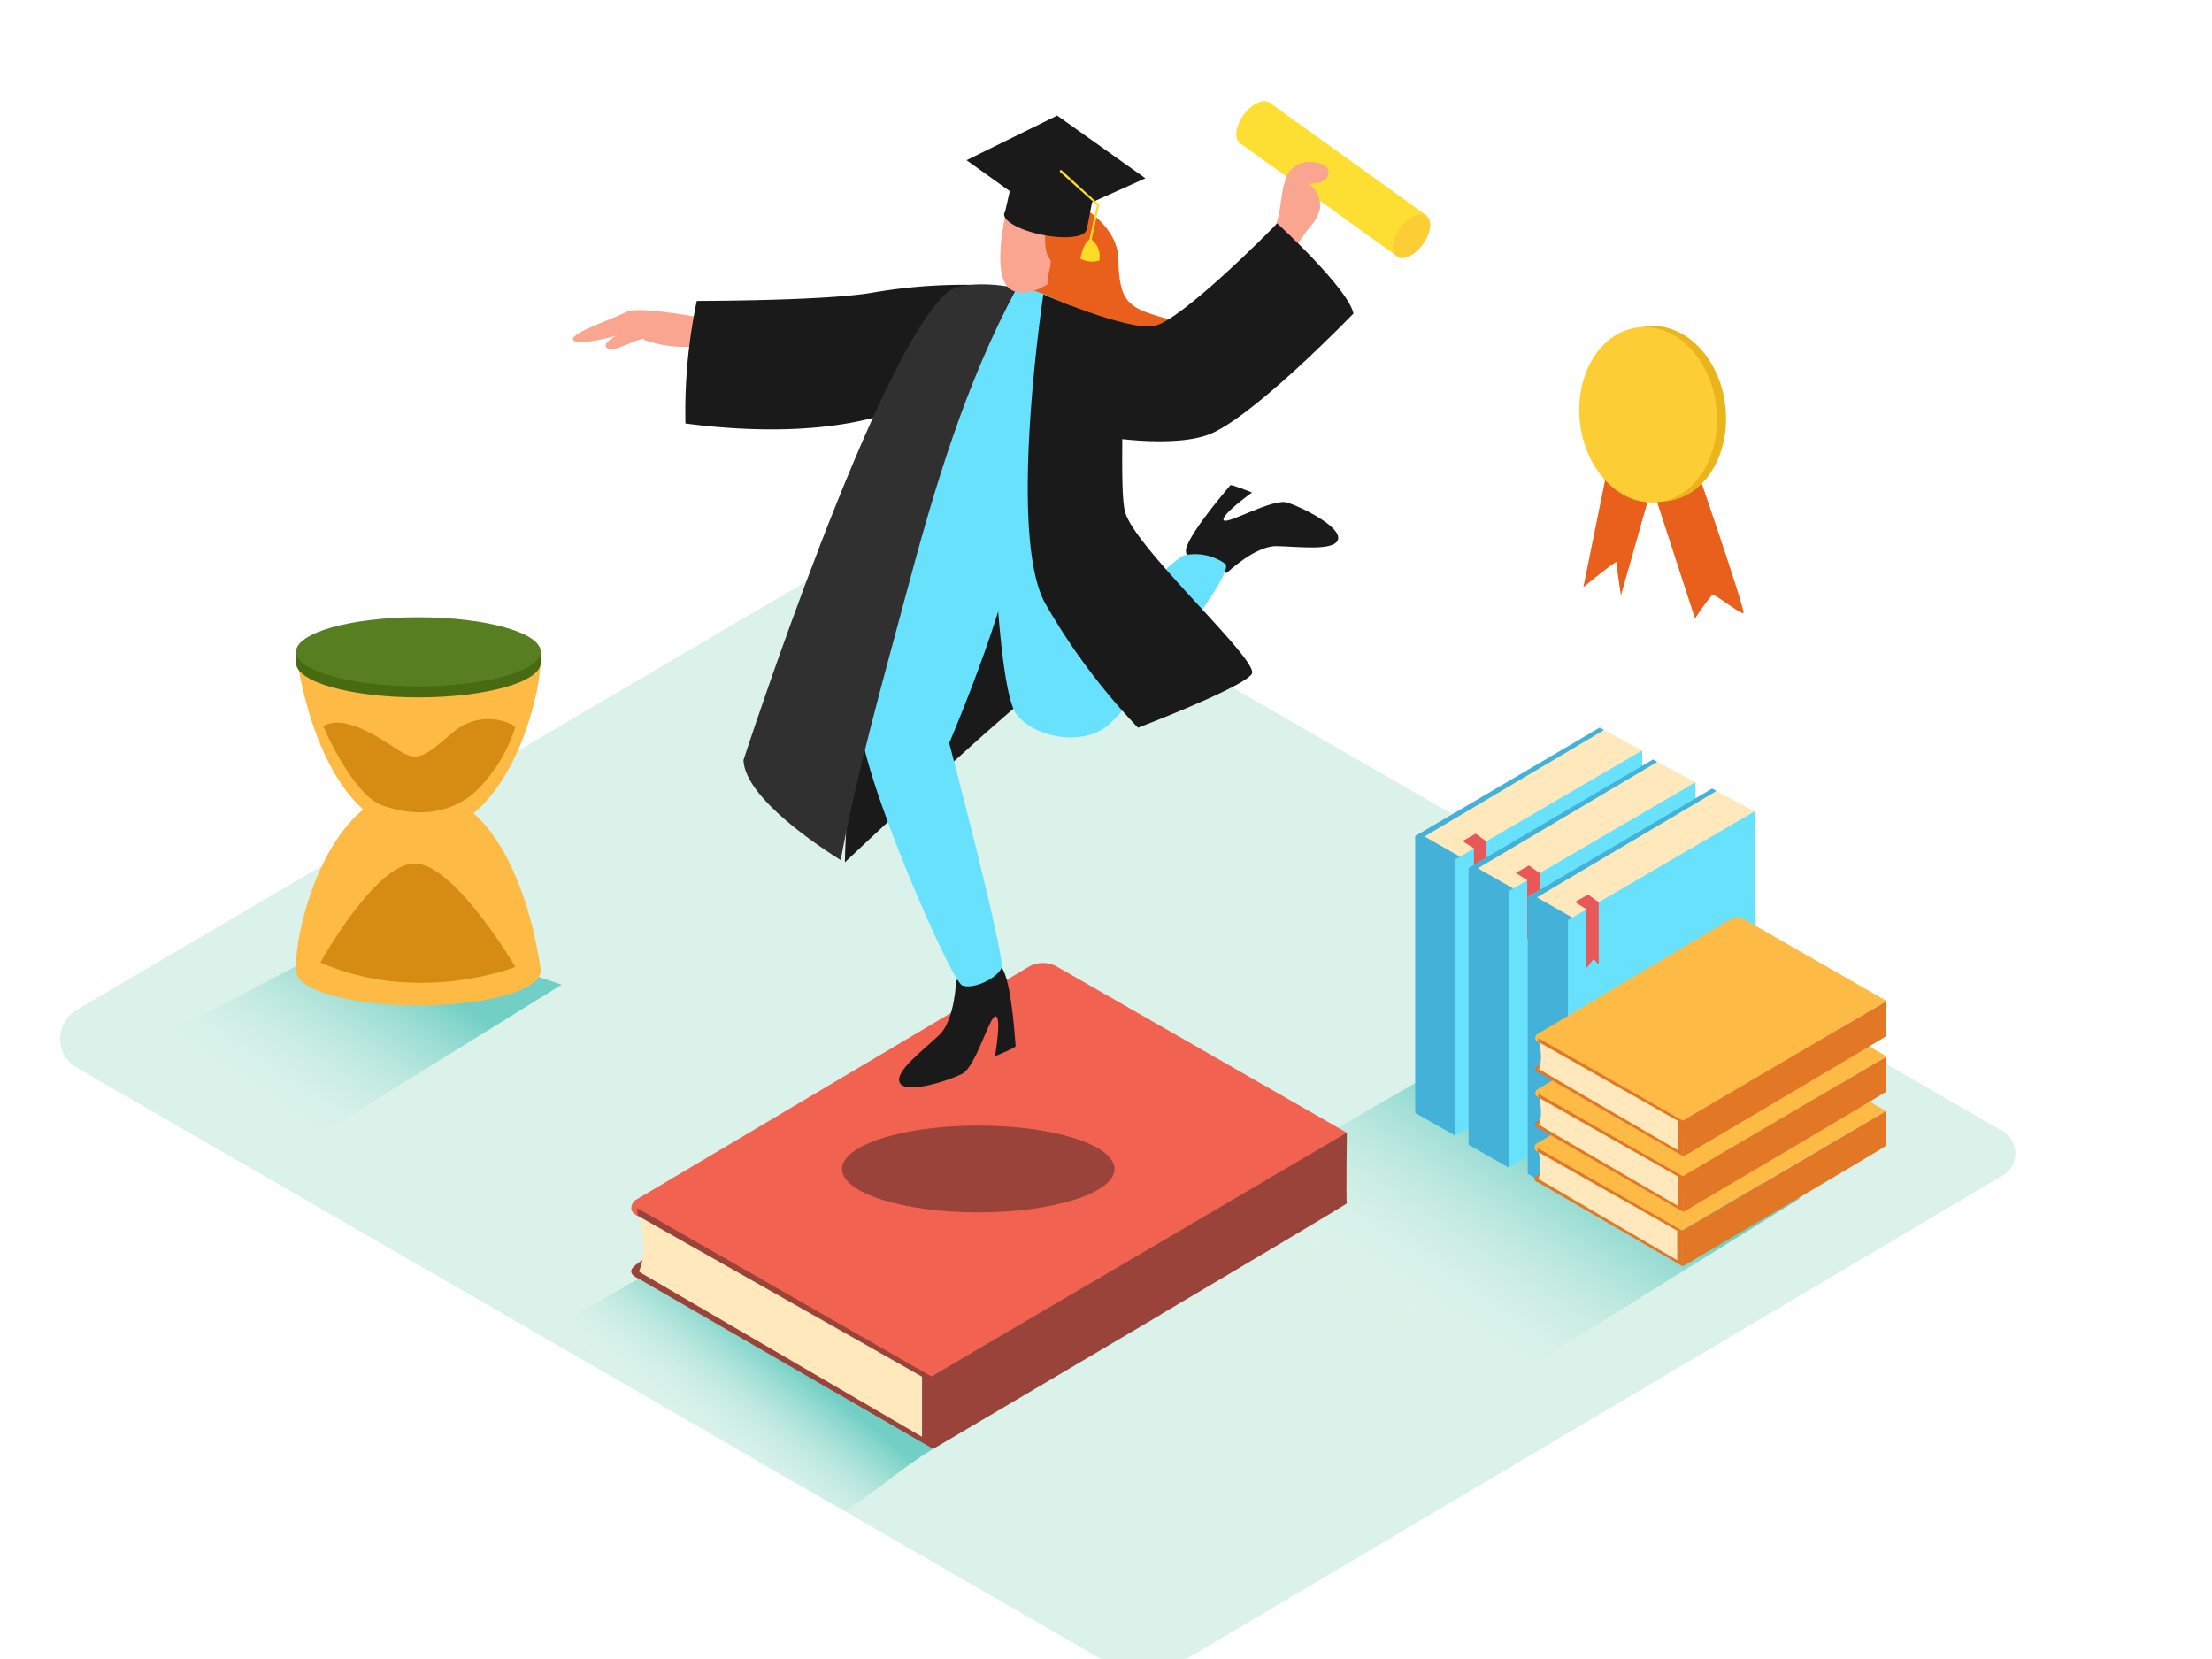 <svg viewBox="0 0 400 300" xmlns="http://www.w3.org/2000/svg" xmlns:xlink="http://www.w3.org/1999/xlink"><linearGradient id="a" gradientUnits="userSpaceOnUse" x1="131.08" x2="146.2" y1="267.3" y2="248.65"><stop offset=".01" stop-color="#fff" stop-opacity="0"/><stop offset="1" stop-color="#00a99d"/></linearGradient><linearGradient id="b" x1="253.76" x2="279.18" xlink:href="#a" y1="241.45" y2="203.32"/><linearGradient id="c" x1="46.42" x2="69" xlink:href="#a" y1="205.7" y2="171.84"/><path d="m141.11 57.08-13.11.58s-12.71-2.49-14.83-1.22c-1.88 1.12-10.12 3.72-9.51 5s7.86-.74 7.86-.74-2.93 1.35-1.69 2.28 5.7-2.13 7.09-1.67 27.26 1.88 27.26 1.88" fill="#faa590"/><path d="m127.25 61.4a20.35 20.35 0 0 1 -10.33-.88c-.61-.21-.87.75-.27 1a21.35 21.35 0 0 0 10.86.88c.64-.14.37-1.11-.26-1z" fill="#faa590"/><path d="m191.66 35.19s10.4 4.11 10.57 11.61 1.56 8.72 7.47 10.46 11.7 3 12 7.32-9.91 8.36-15.56 10.42-23.34-15.92-22.22-22.91" fill="#e8601c"/><path d="m13.9 193.09 183.91 106.18a18 18 0 0 0 18.13-.1l146.22-86.61a4.65 4.65 0 0 0 0-8c-32.5-18.74-169.47-97.66-191.75-110.3a6.06 6.06 0 0 0 -6.06 0l-150.48 88.35a6.06 6.06 0 0 0 .03 10.48z" fill="#daf2e9"/><path d="m152.78 273.27-56.22-31.11 53.92-31.16 59.52 26.71-41.26 24.29c-6.32 3.89-9.74 7.26-15.96 11.27z" fill="url(#a)" opacity=".48"/><path d="m325.47 216.73-59.5-26.66-53.92 31.11 56.71 30.78z" fill="url(#b)" opacity=".48"/><path d="m47.86 211.69-30-18.31 50.63-26.49 33.07 11.17-38.39 23.78c-6.32 3.84-9.09 5.84-15.31 9.85z" fill="url(#c)" opacity=".48"/><path d="m290.04 132.02 6.91 3.69-18.86 17.76-16.63 5.22-5.54-7.51" fill="#ffe8bc"/><path d="m264 154.91-6.41-3.65 32.45-19.24-.76-.44-33.36 19.6v50.06l7.27 4.14 2.78-2.89" fill="#68e1fd"/><path d="m264 154.91-6.41-3.65 32.45-19.24-.76-.44-33.36 19.6v50.06l7.27 4.14 2.78-2.89" fill="#1371a5" opacity=".42"/><path d="m296.95 135.71-33.76 19.67v50l34.29-20.49z" fill="#68e1fd"/><path d="m264.47 152.1 2.06 1.3v10.66l1.31-1.67.92 1.04v-11.29l-1.93-1.39z" fill="#e85858"/><path d="m299.68 137.78 6.91 3.68-18.86 17.76-16.63 5.23-5.54-7.51" fill="#ffe8bc"/><path d="m273.64 160.67-6.41-3.65 32.45-19.24-.76-.44-33.36 19.6v50.06l7.27 4.14 2.78-2.9" fill="#68e1fd"/><path d="m273.64 160.67-6.41-3.65 32.45-19.24-.76-.44-33.36 19.6v50.06l7.27 4.14 2.78-2.9" fill="#1371a5" opacity=".42"/><path d="m306.59 141.46-33.76 19.68v50l34.29-20.49z" fill="#68e1fd"/><path d="m274.11 157.85 2.06 1.31v10.66l1.31-1.68.92 1.04v-11.29l-1.93-1.38z" fill="#e85858"/><path d="m310.38 143.04 6.9 3.68-18.86 17.76-16.63 5.23-5.53-7.51" fill="#ffe8bc"/><path d="m284.34 165.93-6.42-3.65 32.46-19.24-.77-.44-33.35 19.6v50.06l7.27 4.14 2.78-2.9" fill="#68e1fd"/><path d="m284.34 165.93-6.42-3.65 32.46-19.24-.77-.44-33.35 19.6v50.06l7.27 4.14 2.78-2.9" fill="#1371a5" opacity=".42"/><path d="m317.28 146.72-33.75 19.68v50l34.29-20.49z" fill="#68e1fd"/><path d="m284.81 163.12 2.06 1.3v10.66l1.31-1.67.92 1.03v-11.28l-1.93-1.39z" fill="#e85858"/><path d="m278.15 213.8c-.12 0-1.23-.44-.3-1.15a19.14 19.14 0 0 1 1.93-1.32" fill="#e27825"/><path d="m278.15 207.94s.93 3.44 0 5.28l12.65 7.43 12.51 7.24v-5.35" fill="#ffe8bc"/><path d="m277.73 207.41q0 .36.09.72l25.49 14.42v5.35l-25.47-14.9v.63l26.45 15.37v-7.29z" fill="#e27825"/><path d="m277.87 207.5 26.28 15 36.85-21.61-25.72-14.75a2.54 2.54 0 0 0 -2.56 0l-34.9 20.68a.38.38 0 0 0 .05.68z" fill="#fdba45"/><path d="m304.29 229s36.86-21.71 36.75-21.81 0-6.28 0-6.28l-36.88 21.65z" fill="#e27825"/><path d="m277.87 206.84a.94.94 0 0 0 -.38.67c0 .45.43.67.6.76" fill="#fdba45"/><path d="m278.25 204c-.12 0-1.23-.44-.3-1.15a19.14 19.14 0 0 1 1.93-1.32" fill="#e27825"/><path d="m278.25 198.12s.93 3.44 0 5.28l12.65 7.43 12.51 7.24v-5.35" fill="#ffe8bc"/><path d="m277.83 197.58q0 .36.09.72l25.49 14.42v5.35l-25.47-14.85v.63l26.46 15.31v-7.29z" fill="#e27825"/><path d="m278 197.68 26.28 15 36.88-21.65-25.72-14.75a2.54 2.54 0 0 0 -2.56 0l-34.88 20.72a.38.38 0 0 0 0 .68z" fill="#fdba45"/><path d="m304.39 219.16s36.86-21.71 36.75-21.81 0-6.28 0-6.28l-36.88 21.65z" fill="#e27825"/><path d="m278 197a.94.94 0 0 0 -.38.67c0 .45.43.67.6.76" fill="#fdba45"/><path d="m278.25 193.94c-.12 0-1.23-.44-.3-1.15a19.14 19.14 0 0 1 1.93-1.32" fill="#e27825"/><path d="m278.25 188.08s.93 3.44 0 5.28l12.65 7.43 12.51 7.21v-5.35" fill="#ffe8bc"/><path d="m277.83 187.54q0 .36.09.72l25.49 14.42v5.32l-25.47-14.85v.63l26.46 15.31v-7.29z" fill="#e27825"/><path d="m278 187.64 26.28 15 36.86-21.64-25.72-14.75a2.54 2.54 0 0 0 -2.56 0l-34.86 20.75a.38.38 0 0 0 0 .64z" fill="#fdba45"/><path d="m304.39 209.12s36.86-21.71 36.75-21.81 0-6.28 0-6.28l-36.88 21.65z" fill="#e27825"/><path d="m278 187a.94.94 0 0 0 -.38.67c0 .45.43.67.6.76" fill="#fdba45"/><path d="m115.51 231.14c-.25 0-2.5-.9-.61-2.35a39 39 0 0 1 3.94-2.69" fill="#9a433a"/><path d="m115.51 219.2s1.89 7 0 10.75l25.75 15.14 25.47 14.74v-10.89" fill="#ffe8bc"/><path d="m114.66 218.11q.09.73.18 1.46l51.9 29.37v10.89l-51.85-30.24v1.29l53.85 31.12v-14.8z" fill="#9a433a"/><path d="m114.95 218.3 53.52 30.63 75.1-44.09-52.37-30a5.16 5.16 0 0 0 -5.2 0l-71.06 42.16a.78.78 0 0 0 .01 1.3z" fill="#f26250"/><path d="m168.74 262s75-44.2 74.82-44.41 0-12.79 0-12.79l-75.1 44.09z" fill="#9a433a"/><path d="m114.94 217a1.91 1.91 0 0 0 -.78 1.36c-.09.91.88 1.36 1.22 1.55" fill="#f26250"/><ellipse cx="176.9" cy="211.39" fill="#9a433a" rx="24.64" ry="7.85"/><path d="m221.86 103.59s5.09-4.88 8.95-4.83 10.65 1 11.16-1.26-6.44-5.73-9.12-6.61-11 4.08-11.57 3.17 5.12-5 5.12-5-3.79-1.53-3.92-1.31-6.69 7.68-7.91 11.18 7.29 4.66 7.29 4.66z" fill="#1a1a1a"/><path d="m172.9 177.32s-.23 7.09-3 9.78-8.38 6.78-7.15 8.77 8.67-.41 11.21-1.67 5-10.66 6.1-10.43-.14 7.23-.14 7.23 3.8-1.56 3.74-1.83-.59-10.24-2.18-13.61-8.58 1.76-8.58 1.76z" fill="#1a1a1a"/><path d="m258 39-28.36-20.41a10.82 10.82 0 0 0 -5.68 7.1l28.35 20.42c1.89-2.38 3.83-4.7 5.69-7.11z" fill="#fddf33"/><ellipse cx="226.83" cy="22.17" fill="#fddf33" rx="4.55" ry="2.52" transform="matrix(.585 -.811 .811 .585 76.25 193.25)"/><ellipse cx="255.17" cy="42.59" fill="#fccd35" rx="4.55" ry="2.52" transform="matrix(.585 -.811 .811 .585 71.46 224.73)"/><path d="m240.19 31.62c.46-1.81-1.79-2.29-3-2.31a4.41 4.41 0 0 0 -4.64 2.94c-1.26 3.39-.66 6.91-2.67 10.17-.38.61.53 1.28.91.66a13.16 13.16 0 0 0 .89-1.73c-.21.68-.42 1.37-.61 2.06a.59.59 0 0 0 .07.48l-.19.64a.58.58 0 0 0 .72.73l-.35.61a.56.56 0 0 0 .91.66l.06-.08c.18.35.67.53.92.11a46.4 46.4 0 0 1 3.42-5.22 8.35 8.35 0 0 0 2-3.34 4.59 4.59 0 0 0 -2.08-4.79c1.45.04 3.28-.21 3.64-1.59z" fill="#faa590"/><path d="m158.07 52.87c-6.55 1.2-21.87 1.5-32.07 1.55a97.52 97.52 0 0 0 -2.05 22.16c10.33 1.36 26.76 2.28 39.51-2.83l17-22.07a97.83 97.83 0 0 0 -22.39 1.19z" fill="#1a1a1a"/><path d="m178.91 51.54c.05.44-25.35 61.14-26.13 104.39 0 0 22.38-21.23 34.62-31.26" fill="#1a1a1a"/><g fill="#68e1fd"><path d="m172 89.48c.09-.93-.8-35.8 7.59-37.44s19.13 5.96 19.2 10.16-7.38 29.51-13.29 29.6-13.5-2.32-13.5-2.32z"/><path d="m172 77.66c-2.25 2.64-16.52 42.37-16.57 52.11s16.51 47.63 18.57 48.42 6.33-1.31 7.1-3.16-9.45-40.66-9.45-40.66 13.45-31.48 11.5-39.08-11.15-17.63-11.15-17.63z"/><path d="m179.57 89.25c-.2.8.73 35.61 4.3 40s12.33 5.7 16.75 1.69 23.17-27.49 20.92-29a9.41 9.41 0 0 0 -7.14-1.57c-2.71.35-19.25 18.94-19.25 18.94s.4-36.17-3.15-39.95"/></g><path d="m188.67 53.25s-6.55 43.3.31 55.81a115.06 115.06 0 0 0 16.81 22.53s19.11-7.3 20.58-9.73-21.76-23.24-23-29.6.92-28.25-2.41-31.38-12.29-7.63-12.29-7.63z" fill="#1a1a1a"/><path d="m188.67 53.25s15.24 6.64 20.06 5.69 21.07-17.28 22.22-18.56c0 0 12.85 11.76 13.8 16.31 0 0-18.86 19.6-26.72 22.09s-21.73-.35-21.73-.35" fill="#1a1a1a"/><path d="m163.88 107.31c5.06-19 10.66-37.92 20-55.23-8.72-1.69-12 .37-12 .37-12.66 8.94-37.44 85-37.44 85 .29 7 14.28 16 17.58 18.08 3.04-16.29 7.61-32.29 11.86-48.22z" fill="#303030"/><path d="m181.91 38.47s-2.77 11.29.75 13.81 11.11-2.67 12.45-7.94-9.47-11.82-13.2-5.87z" fill="#faa590"/><path d="m189.08 41.61s-.47 3.79.72 5.19-3.39 5.95 3.63 8.38 4.62-12.45 3.07-13.56" fill="#e8601c"/><ellipse cx="189.08" cy="40.14" fill="#1a1a1a" rx="2.41" ry="7.57" transform="matrix(.194 -.981 .981 .194 112.96 217.82)"/><path d="m181.66 38.67 1.59-6.92 14.69 2.47-1.44 7.4" fill="#1a1a1a"/><path d="m174.78 28.97 15.28 10.93 17.07-7.66-15.96-11.34z" fill="#1a1a1a"/><path d="m191.67 31.09 6.69 6-1.36 6.23s-1.17.68-1.62 3.48a4.8 4.8 0 0 0 3.4.34 3.81 3.81 0 0 0 -1.38-3.8l1.38-6.34-6.86-6.26s-.31-.08-.25.35z" fill="#fedb26"/><path d="m53.52 117.86s3.38 30.14 20.66 32.56 24.18-25.32 23.59-32.57" fill="#fdba45"/><path d="m97.8 175.59s-3.38-30.17-20.66-32.59-24.14 25.35-23.58 32.59" fill="#fdba45"/><ellipse cx="75.66" cy="175.59" fill="#fdba45" rx="22.12" ry="6.24"/><ellipse cx="75.66" cy="119.87" fill="#486b11" rx="22.12" ry="6.24"/><path d="m53.54 119.87v-2.01l1.29.59z" fill="#486b11"/><path d="m97.78 117.86s0 2 0 2l-1 .81v-1.81" fill="#486b11"/><ellipse cx="75.66" cy="117.86" fill="#577f22" rx="22.12" ry="6.24"/><path d="m58.46 131.36s5.28 12.35 10.68 14.28 12 2.07 17.11-2.76a27.51 27.51 0 0 0 6.95-11.52 9.68 9.68 0 0 0 -11.19 1c-5.53 4.63-6.43 5.66-10.42 3s-9.79-6.19-13.13-4z" fill="#d68b13"/><path d="m57.94 174.05s10.48-19 17.72-17.86 17.53 18.66 17.53 18.66-17.53 6.98-35.25-.8z" fill="#d68b13"/><path d="m306.35 83.4s9.35 27.11 8.93 27.45-5.21-3.51-5.64-3.3a42.42 42.42 0 0 0 -3.13 4.3l-8.7-26.74" fill="#e8601c"/><path d="m291.46 80.86-5.14 25.32s6.06-5 6-4.51.8 6 .8 6l7.29-25.67" fill="#e8601c"/><ellipse cx="299.6" cy="74.82" fill="#eab41b" rx="12.41" ry="15.9" transform="matrix(.994 -.111 .111 .994 -6.45 33.71)"/><ellipse cx="297.98" cy="75" fill="#fccd35" rx="12.41" ry="15.9" transform="matrix(.994 -.111 .111 .994 -6.48 33.53)"/></svg>